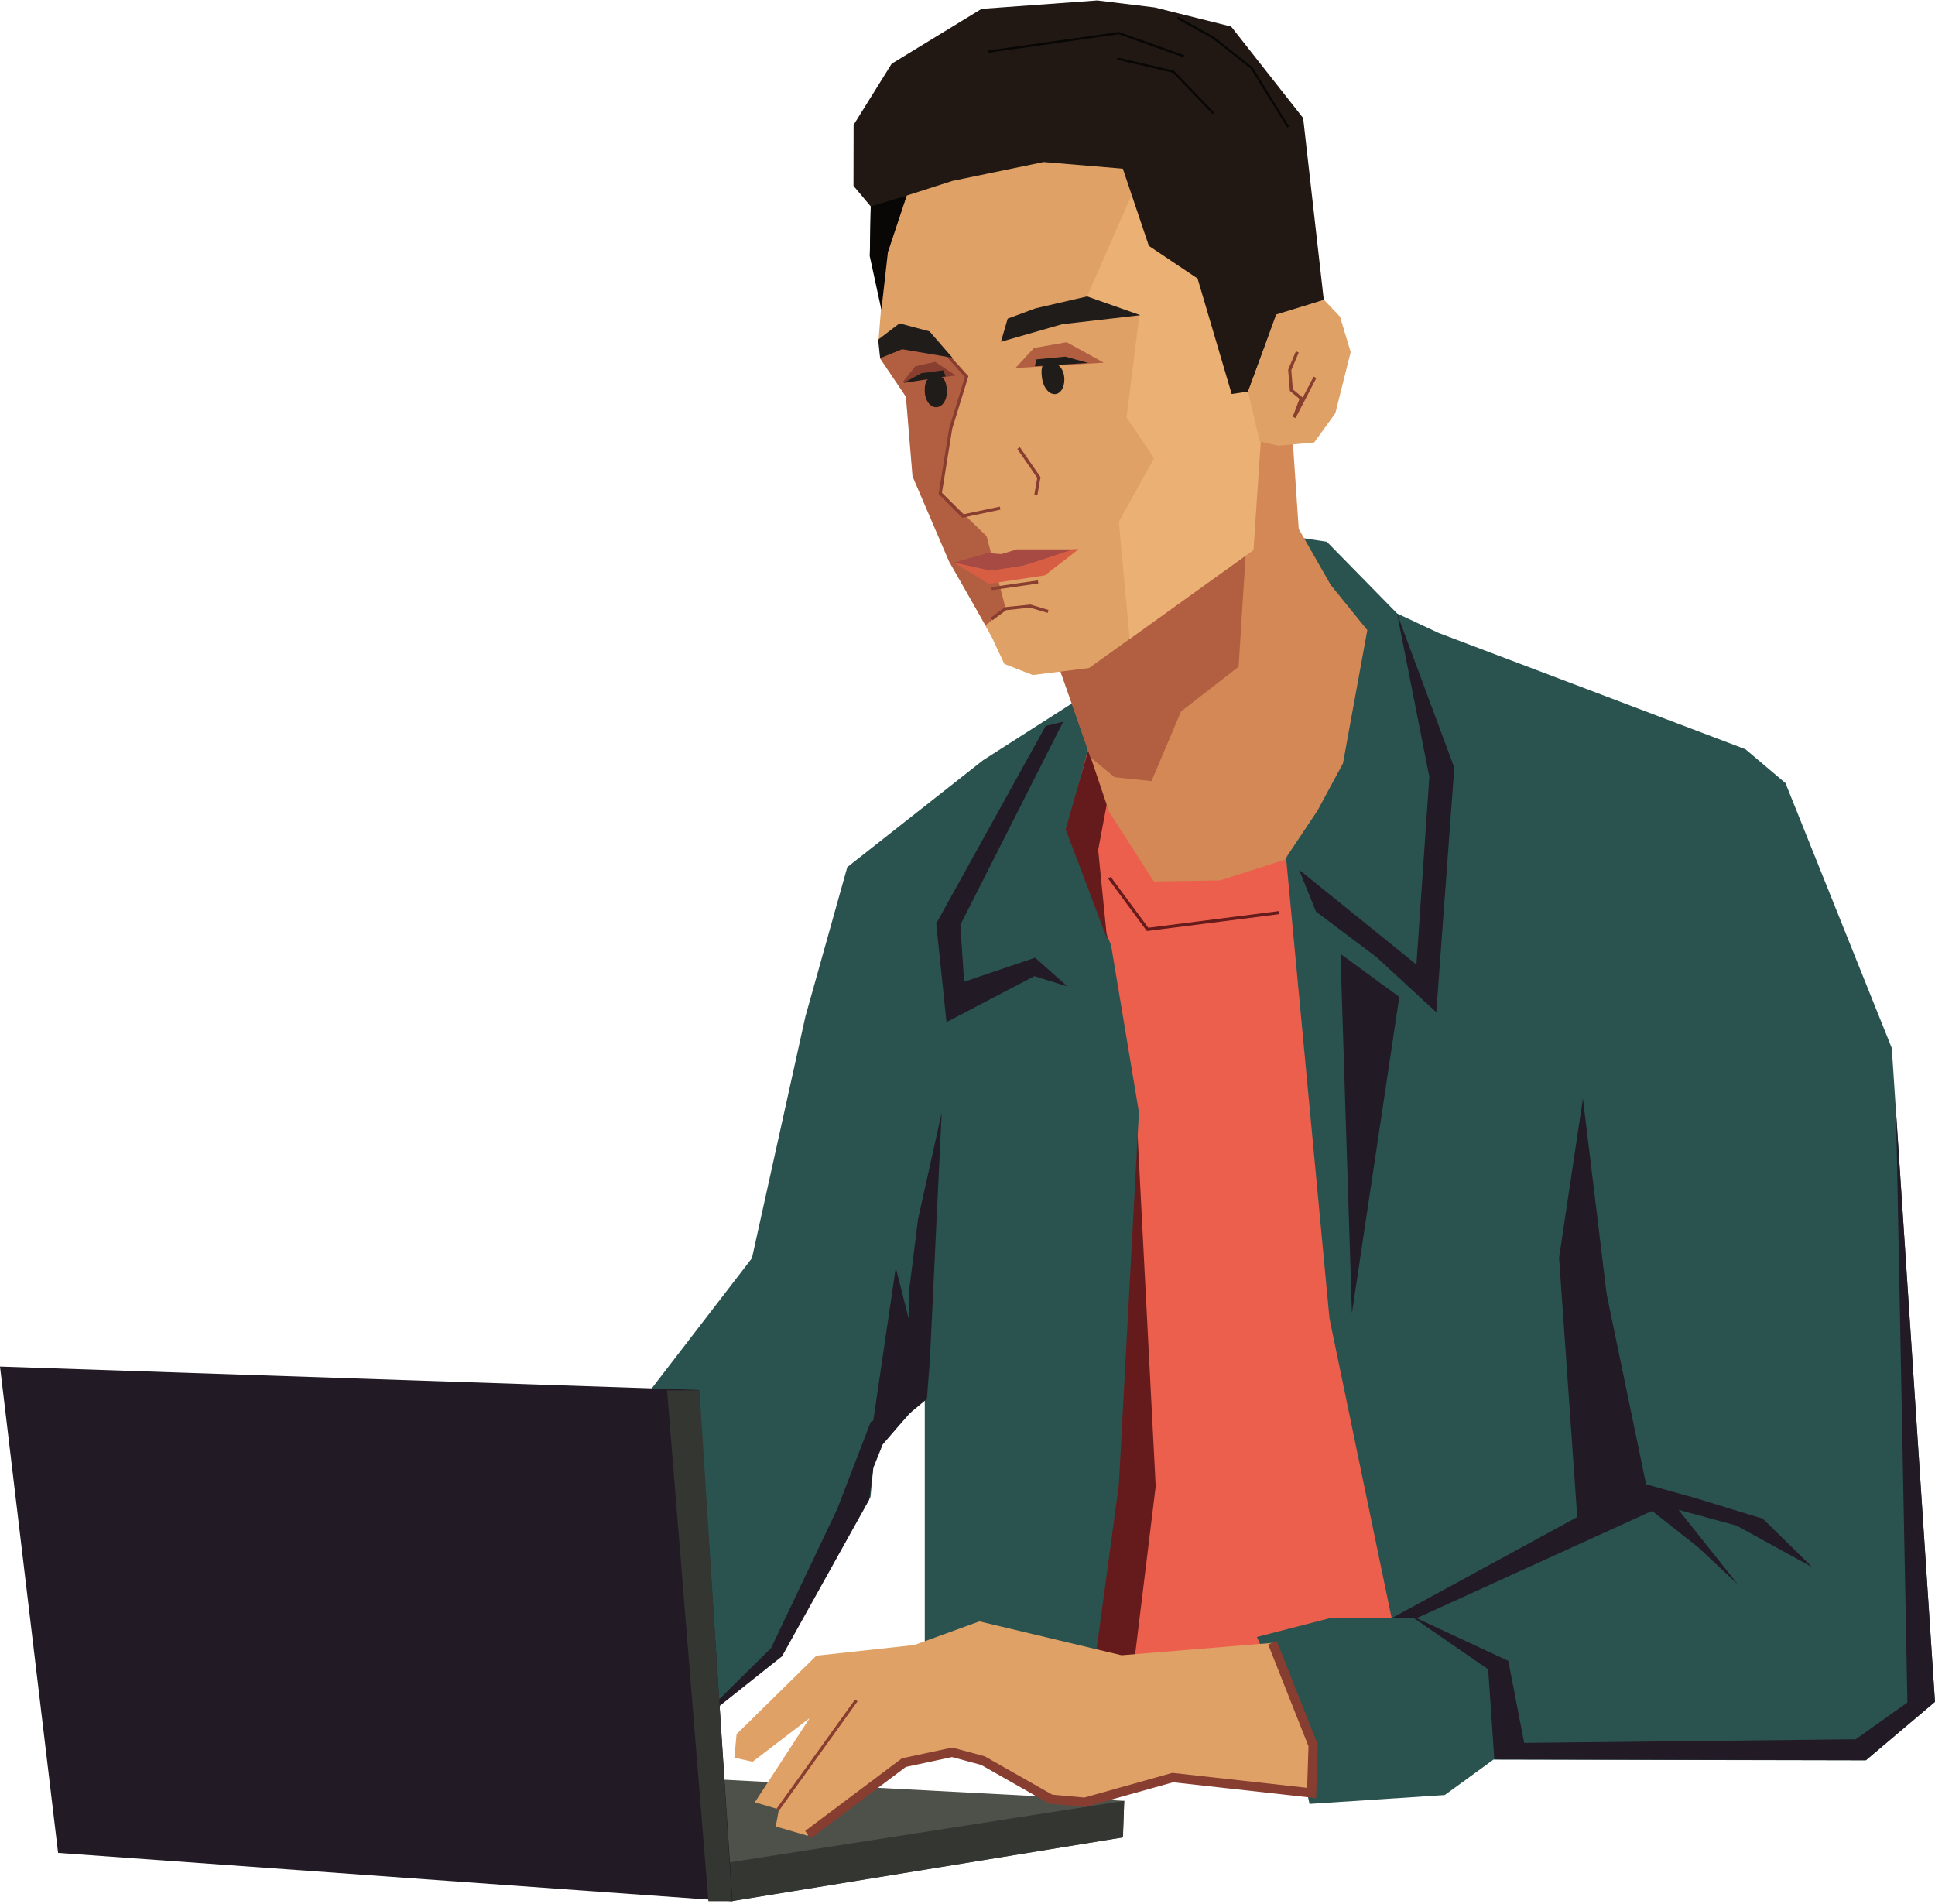 <?xml version="1.0" encoding="utf-8"?>
<svg width="627" height="617" viewBox="0 0 627 617" fill="none" xmlns="http://www.w3.org/2000/svg">
  <path d="M343.581 547.771L487.954 551.15L431.494 244.235L345.001 239.592L343.581 547.771Z" fill="#EC5F4D"/>
  <path d="M359.493 284.42L371.854 301.165L414.421 295.73" stroke="#651A1B" style=""/>
  <path d="M366.694 545.33L374.481 481.609L368.252 360.715L347.899 459.223L343.668 541.436L366.694 545.33Z" fill="#651A1B"/>
  <path d="M429.932 175.544L452.737 198.811L466.176 205.105L565.564 242.766L578.547 253.749L613 339.63L626.982 551.446L604.512 570.421L483.946 570.171L468.141 581.662L424.322 584.537L417.401 552.68L407.262 530.439L431.505 524.197H450.901L430.789 427.223L416.747 278.124L427.628 249.25L417.105 173.609L429.932 175.544Z" fill="#2A534F"/>
  <path d="M348.564 227.153L318.587 246.314L274.549 280.985L260.993 329.327L243.649 407.705L205.901 456.748L220.66 562.041L253.532 536.09L282.078 485.053L283.441 470.623L299.658 452.6V548.122L352.972 551.949L362.54 481.144L369.05 360.436L360.038 306.37L345.618 268.972L354.193 236.721L348.564 227.153Z" fill="#2A534F"/>
  <path d="M345.318 268.73L352.972 241.939L358.713 260.118L355.843 275.428L358.713 304.132L345.318 268.73Z" fill="#651A1B"/>
  <path d="M452.695 198.831L471.233 248.744L465.406 328.013L446.032 310.147L426.419 295.406L420.947 281.83L458.961 312.553L463.146 251.752L452.695 198.831Z" fill="#221A25"/>
  <path d="M344.511 233.865L338.838 235.232L303.364 299.255L306.691 331.214L335.164 316.304L345.853 319.627L335.412 310.324L312.401 318.128L311.182 299.701L344.511 233.865Z" fill="#221A25"/>
  <path d="M543.897 489.24L562.706 494.359L587.233 507.827L571.237 492.128L549.501 485.467L533.375 480.959L520.589 419.274L512.914 355.949L505.182 407.55L511.076 491.577L450.885 524.377L459.12 524.314L535.308 489.594L550.146 501.28L563.093 513.368L543.897 489.24Z" fill="#221A25"/>
  <path d="M294.606 458.102V417.995L297.477 395.031L305.131 360.585L301.304 440.88L300.347 453.318L294.606 458.102Z" fill="#221A25"/>
  <path d="M456.449 523.162L482.216 540.922L484.202 570.108L604.659 570.372L627 551.476L614.384 360.49L618.057 551.674L601.283 563.587L493.891 564.765L488.734 538.19L456.449 523.162Z" fill="#221A25"/>
  <path d="M249.833 534.075L271.266 489.014L282.159 460.729L299.39 452.44L286.015 468.079L282.975 475.653L281.633 485.97L253.401 536.707L221.142 562.354" fill="#221A25"/>
  <path d="M237.279 615.962L363.846 595.38L364.279 583.538L178.009 573.705L237.279 615.962Z" fill="#4E514A"/>
  <path d="M237.064 616.072L363.874 595.389L364.282 583.544L236.069 603.53L237.064 616.072Z" fill="#343632"/>
  <path d="M0 442.822L18.826 600.406L237.347 616.093L226.449 450.403L0 442.822Z" fill="#221A25"/>
  <path d="M216.146 450.526L229.542 616.057L237.196 616.057L226.671 450.526L216.146 450.526Z" fill="#343632"/>
  <path d="M425.503 581.118L380.022 576.499L351.581 584.295L340.465 583.286L318.373 570.725L308.265 568.56L292.385 571.734L261.631 594.835L251.364 591.842L252.391 586.317L244.597 584.007L262.355 556.721L243.873 570.869L237.954 569.569L238.676 561.919L264.521 536.51L296.284 533.045L317.363 525.393L363.42 536.366L412.798 532.323L425.503 564.95V581.118Z" fill="#E0A166"/>
  <path d="M252 586.42L277.465 551L252 586.42Z" fill="black"/>
  <path d="M252 586.42L277.465 551" stroke="#873D30" style=""/>
  <path d="M261.797 594.5L292.88 571.164L308.517 567.812L318.5 570.5L340.5 583L351.5 584L380 576L425 581L425.5 565.592L412.318 532.316" stroke="#873D30" style="stroke-width: 3px;"/>
  <path d="M434.354 309.091L453.414 323.035L438.059 425.577L434.354 309.091Z" fill="#221A25"/>
  <path d="M290.261 410.79L282.294 464.95L300.347 450.526L290.261 410.79Z" fill="#221A25"/>
  <path d="M341.629 212.065L351.979 241.109L359.382 263.054L373.892 285.639L395.353 285.283L416.268 278.603L426.898 262.682L435.159 247.377L443.052 204.177L431.196 189.547L420.826 171.375L418.403 135.638L406.92 127.302L341.629 212.065Z" fill="#D48855"/>
  <path d="M382.69 230.541L401.344 216.048L403.92 175.068L362.143 193.296L341.49 211.32L353.302 245.384L361.139 251.842L373.125 253.107L382.69 230.541Z" fill="#B25F41"/>
  <path d="M286.148 91.744L284.689 110.074L285.215 115.902L293.622 128.536L298.429 157.237L306.17 170.638L307.795 181.913L321.454 206.639L325.435 215.141L334.649 218.733L352.898 216.468L406.141 178.243L408.442 138.479L391.828 77.626L363.442 46.513L288.246 49.36L286.148 91.744Z" fill="#E0A166"/>
  <path d="M319.347 202.64L325.881 197.221L319.677 173.707L304.782 159.354L308.29 138.274L313.546 121.966L306.609 114.922L290.481 110.402L285.182 116.175L293.538 128.545L295.681 154.366L307.528 181.967L319.347 202.64Z" fill="#B25F41"/>
  <path d="M370.372 54.75L352.253 96.046L369.176 102.354L365.039 135.229L373.916 148.482L362.531 169.103L366.05 207.041L406.148 178.239L409.541 128.288L384.972 70.462L370.372 54.75Z" fill="#EBB073"/>
  <path d="M286.887 68.458L281.854 83.087L282.137 66.868L276.558 60.227L276.593 40.465L288.938 20.641L318.061 2.869L355.531 0.141L374.164 2.413L398.925 8.599L422.264 38.262L428.951 97.242L413.69 102.05L404.389 126.885L399.103 127.676L388.05 90.247L372.269 79.669L363.832 54.656L338.158 52.504L308.598 58.621L293.808 63.374L287.726 81.534L286.887 68.458Z" fill="#211814"/>
  <path d="M417.385 41.143L405.589 22.02L393.105 12.176L381.524 5.755" stroke="#080706" stroke-width="0.728"/>
  <path d="M383.618 18.244L362.541 10.726L320.1 16.75" stroke="#080706" stroke-width="0.728"/>
  <path d="M393.192 36.754L380.234 23.237L362.026 18.983" stroke="#080706" stroke-width="0.728"/>
  <path d="M285.599 100.383L281.84 83.067L282.169 66.839L293.744 63.402L287.725 81.564L285.599 100.383Z" fill="#080706"/>
  <path d="M304.582 112.486L313.225 122.033L308.057 138.835L304.683 159.867L311.97 167.211L324.069 164.656" stroke="#873D30" style=""/>
  <path d="M330.057 145.185L336.632 154.729L335.645 160.403" stroke="#873D30" style=""/>
  <path d="M408.175 143.035L414.133 144.439L425.836 143.384L432.683 133.927L437.666 114.095L434.2 102.596L429.022 97.16L413.511 101.914L404.422 126.99L408.175 143.035Z" fill="#E0A166"/>
  <path d="M426.095 122.274L419.35 135.24L421.656 129.091L418.44 126.413L417.904 119.878L420.362 114.028" stroke="#883F30" style=""/>
  <path d="M339.611 198.135L333.863 196.403L325.838 197.228L321.305 200.588" stroke="#873D30" style=""/>
  <path d="M309.071 182.304L320.072 179.211L324.451 179.545L329.483 178.023L349.417 178.021L331.437 183.413L321.019 185.121L309.071 182.304Z" fill="#A64A43"/>
  <path d="M309.068 182.302L320.903 184.878L331.385 183.416L347.762 177.985L349.49 177.984L338.564 186.447L320.429 189.179L309.068 182.302Z" fill="#D85E43"/>
  <path d="M321.306 190.741L336.369 188.572" stroke="#883F30" style=""/>
  <path d="M308.612 115.92L292.331 113.168L285.196 116.056L284.551 110.049L291.474 104.785L301.202 107.381L308.612 115.92Z" fill="#201C1A"/>
  <path d="M292.422 123.898L296.607 118.67L303.023 117.26L309.702 121.695L292.422 123.898Z" fill="#883F30"/>
  <path d="M299.659 127.012C299.765 129.814 301.454 132.023 303.432 131.95C305.41 131.875 306.929 129.545 306.824 126.742C306.718 123.939 306.008 121.524 303.05 121.805C300.093 122.085 299.552 124.209 299.659 127.012Z" fill="#201C1A"/>
  <path d="M306.433 121.976L305.642 119.99L298.573 120.93L292.806 124.089L306.433 121.976Z" fill="#201C1A"/>
  <path d="M329.025 119.26L335.057 112.752L345.645 110.899L357.684 117.524L329.025 119.26Z" fill="#B25F41"/>
  <path d="M335.368 118.699L335.731 116.468L345.206 115.558L352.581 117.605L335.368 118.699Z" fill="#201C1A"/>
  <path d="M337.705 122.896C338.192 125.86 340.17 128.003 342.122 127.682C344.075 127.363 345.267 124.699 344.78 121.737C344.295 118.774 342.158 117.221 339.774 117.275C337.392 117.328 337.219 119.934 337.705 122.896Z" fill="#201C1A"/>
  <path d="M324.334 110.75L344.172 105.06L369.527 102.138L352.247 96.05L335.519 99.925L326.522 103.249L324.334 110.75Z" fill="#201C1A"/>
</svg>
